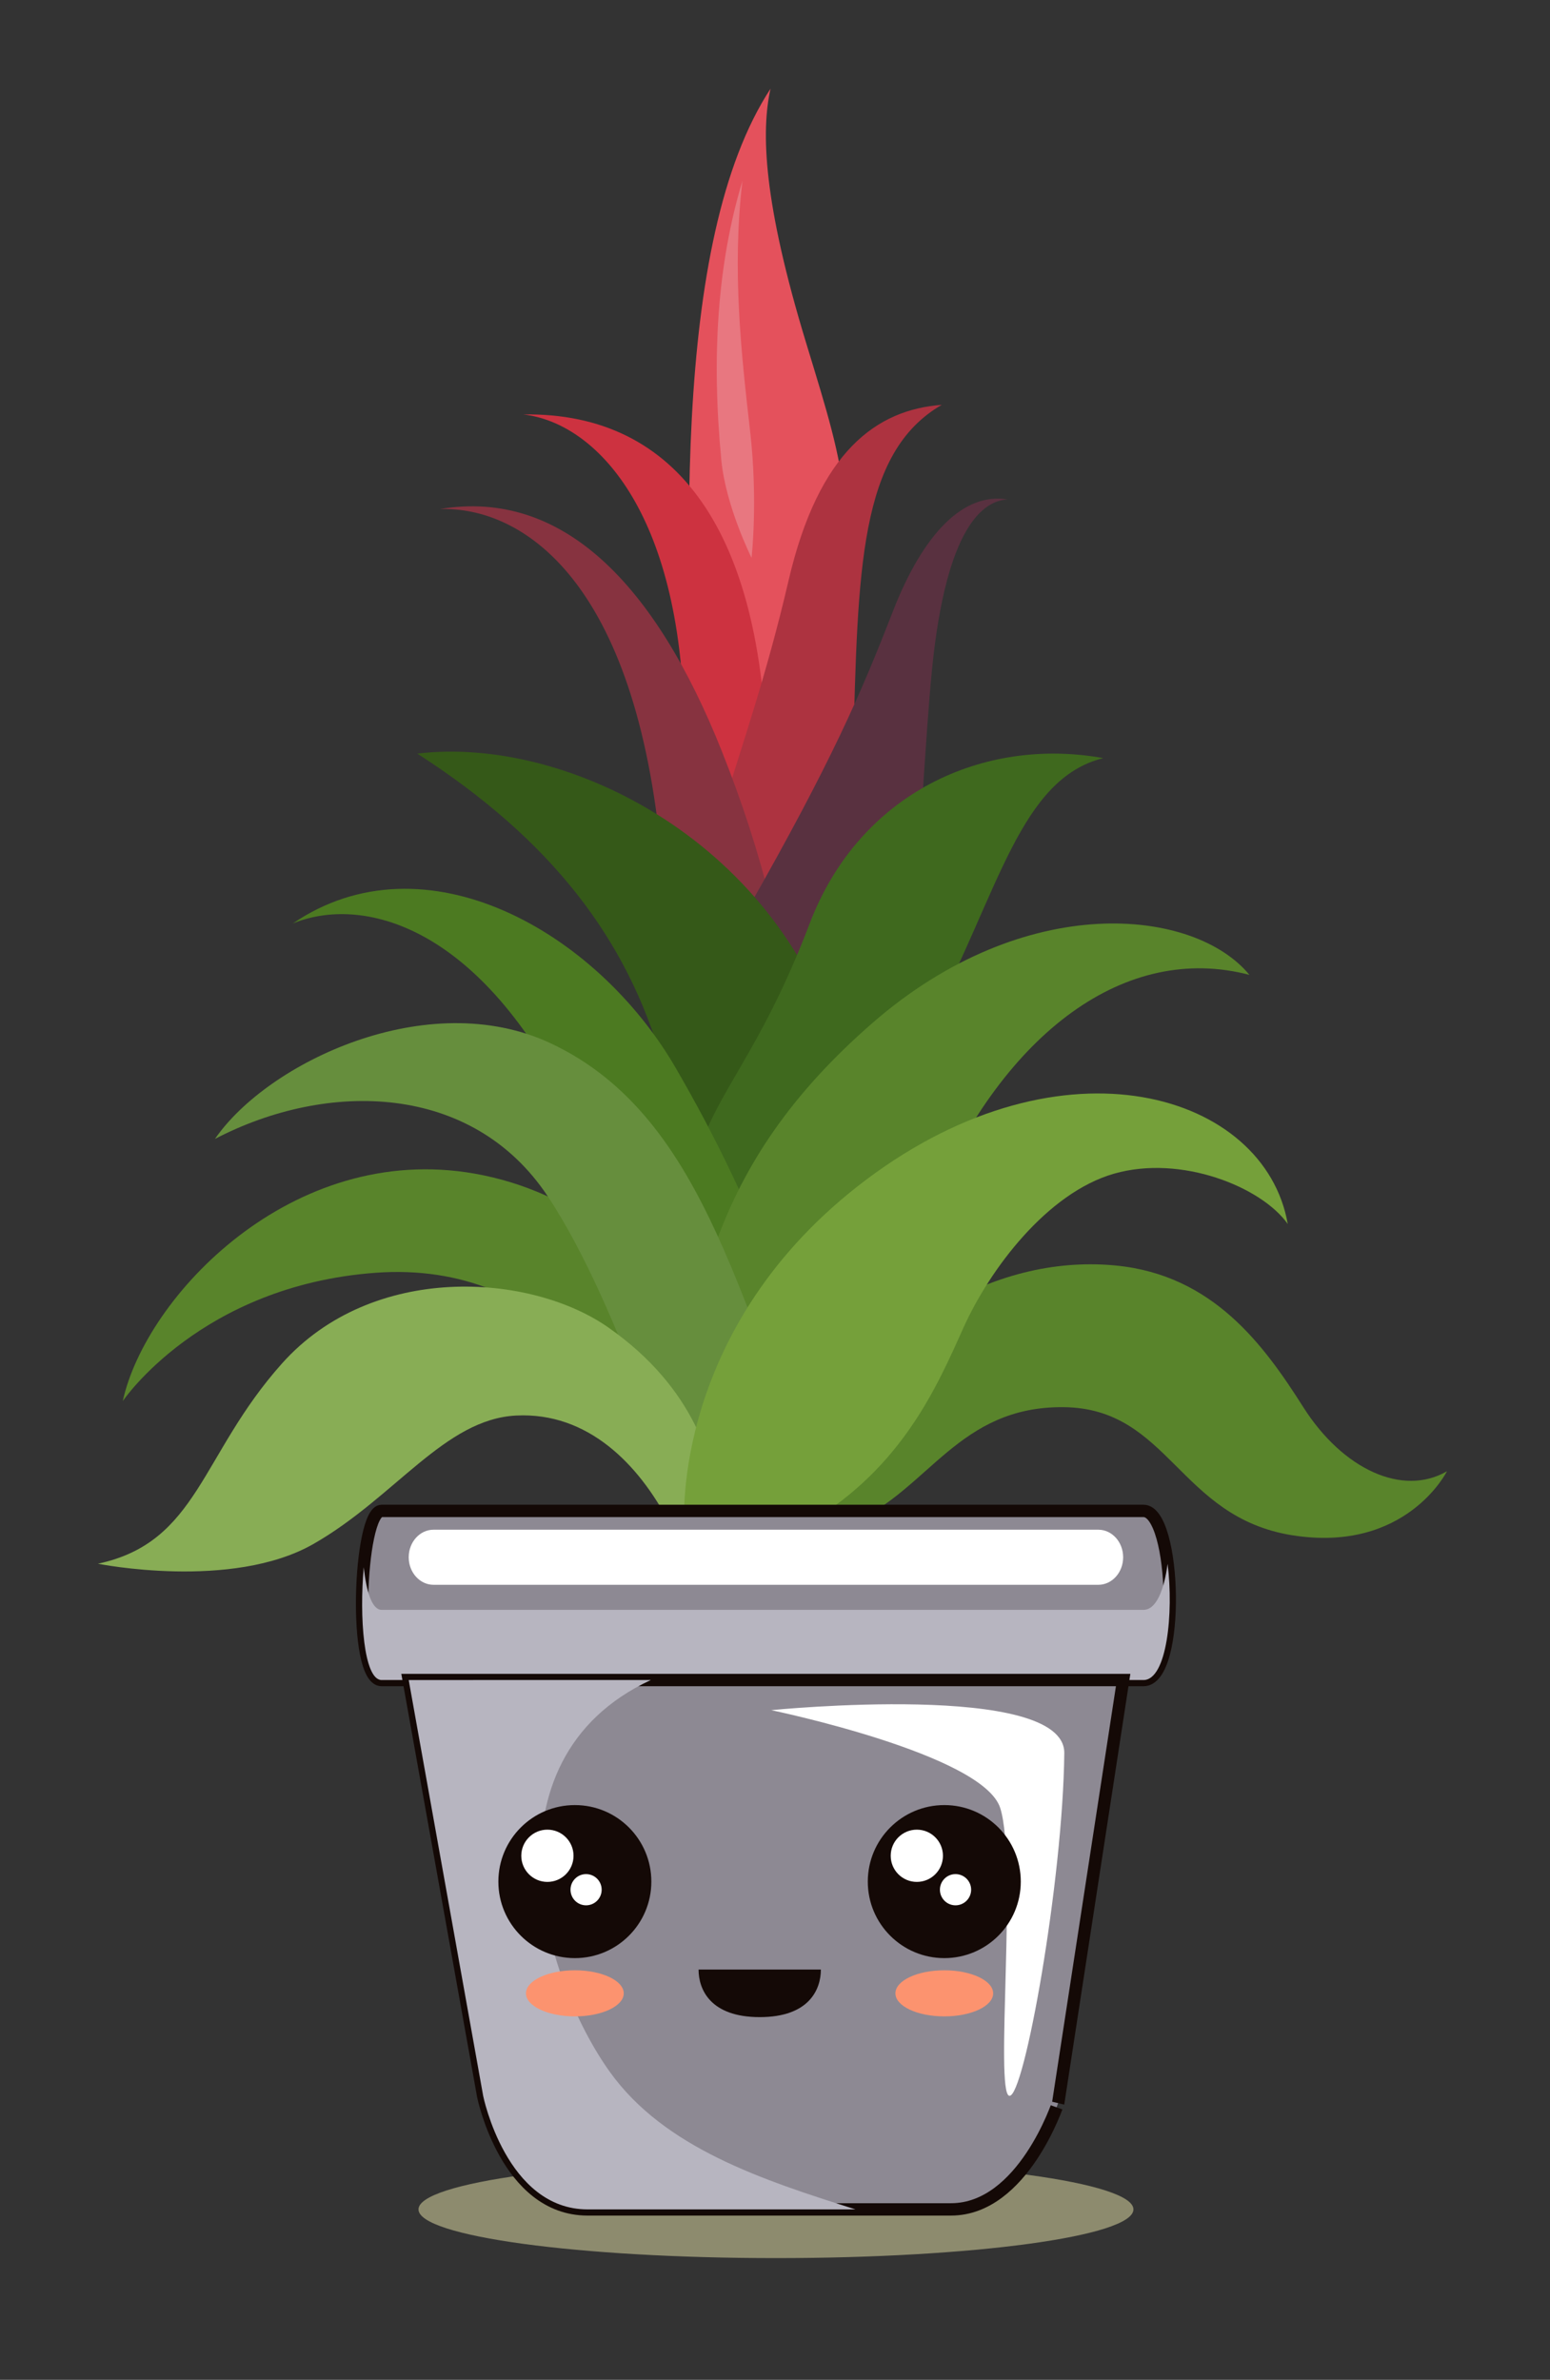 <?xml version="1.0" encoding="utf-8"?>
<!-- Generator: Adobe Illustrator 16.0.0, SVG Export Plug-In . SVG Version: 6.00 Build 0)  -->
<!DOCTYPE svg PUBLIC "-//W3C//DTD SVG 1.1//EN" "http://www.w3.org/Graphics/SVG/1.1/DTD/svg11.dtd">
<svg class="plant-index" version="1.1" viewBox="0 0 228 350" enable-background="new 0 0 228 350" xml:space="preserve">
<rect x="0" y="0" width="228" height="350" fill="#333333" stroke="none"/>
<g>
	<g>
		<g>
			<path fill="#E08F67" d="M71.418,223.9"/>
		</g>
	</g>
</g>
<path fill="#59842B" d="M18.06,206.056c0,0,11.45-16.97,37.162-18.868s39.358,19.144,43.19,36.713h17.569
	c-2.642-13.428-16.913-46.136-46.142-51.292C42.895,167.854,21.405,190.72,18.06,206.056z"/>
<path fill="#E4515C" d="M113.34,13.049c-14.619,22.365-12.818,69.657-10.284,111.263s-2.396,99.589-2.396,99.589h21.663
	c3.698-52.349-1.623-83.066,1.02-116.631c2.641-33.564,1.502-36.279-4.778-56.885S111.93,19.39,113.34,13.049z"/>
<path fill="#CD3240" d="M76.973,60.952c10.653,1.231,23.144,14.225,23.66,45.261c0.516,31.036-6.666,89.022,0.026,117.688h21.663
	c-10.039-48.474-8.805-78.942-9.511-112.052S99.958,60.6,76.973,60.952z"/>
<path fill="#AD3340" d="M138.525,59.543c-9.511,0.704-18.099,6.742-22.544,25.889c-6.451,27.79-14.616,41.574-19.196,75.383
	c-4.579,33.809,1.627,63.086,1.627,63.086h23.91c-3.911-53.045,2.466-86.485,3.17-113.357
	C126.195,83.671,126.375,66.588,138.525,59.543z"/>
<path fill="#873340" d="M64.729,74.864c11.975-0.352,28.882,10.215,32.581,51.426c3.697,41.211,3.322,97.61,3.322,97.61h15.349
	c5.633-54.461,1.905-83.97-9.776-113.357C96.381,85.829,82.693,71.87,64.729,74.864z"/>
<path fill="#593140" d="M148.209,73.455c-3.523,0.177-8.982,3.874-11.096,24.833c-2.113,20.958-2.988,71.059-14.791,125.612h-21.689
	c-4.862-39.229-2.892-68.689,9.359-90.214c12.33-21.661,16.731-31.876,21.309-43.676C135.879,78.211,141.868,72.398,148.209,73.455z
	"/>
<path fill="#355918" d="M61.385,110.834c22.189-2.683,53.855,13.239,62.52,45.221c8.664,31.979,1.588,67.846,1.588,67.846h-27.08
	C105.727,168.753,100.834,136.237,61.385,110.834z"/>
<path fill="#3F691E" d="M98.412,223.9h23.91c0-41.605,6.484-58.303,14.923-74.363c9.651-18.367,12.812-35.003,25.035-38.041
	c-17.507-3.17-35.829,5.053-43.178,24.32c-7.35,19.269-13.69,24.552-16.596,34.326C99.601,179.918,98.412,223.9,98.412,223.9z"/>
<path fill="#4C7A21" d="M43.07,135.816c9.862-4.066,27.471-0.367,41.386,28.34c13.915,28.705,16.203,59.744,16.203,59.744h21.663
	c-1.939-23.817-11.296-46.826-22.963-66.903S62.443,122.625,43.07,135.816z"/>
<path fill="#59842B" d="M183.785,143.374c-18.139-4.755-35.887,8.312-46.67,33.285c-10.783,24.975-14.793,47.241-14.793,47.241
	h-23.91c2.08-31.89,6.121-52.701,29.896-73.426C150.776,130.89,175.685,133.512,183.785,143.374z"/>
<path fill="#668E3D" d="M31.621,167.501c16.557-8.629,37.865-8.278,48.961,8.454c11.096,16.731,20.077,47.945,20.077,47.945h21.663
	c-13.32-30.016-17.863-59.435-41.303-70.455C62.972,144.958,39.371,156.23,31.621,167.501z"/>
<path fill="#88AD55" d="M106.205,223.9h-7.793c-4.491-8.583-11.954-16.245-22.488-15.717c-10.533,0.528-17.799,12.02-29.818,18.889
	c-12.02,6.868-31.701,2.905-31.701,2.905c14.794-3.17,15.052-16,27.078-29.454c13.341-14.926,36.586-13.297,48.006-5.287
	C102.109,204.089,105.28,215.049,106.205,223.9z"/>
<path fill="#59842B" d="M212.845,216.374c-6.517,3.786-15.322-0.268-21.134-9.424c-5.812-9.156-13.263-19.411-27.52-20.824
	c-15.982-1.586-36.984,6.604-54.199,37.774h15.5c11.095-4.797,15.495-17.124,30.994-16.948c15.5,0.175,16.906,16.202,33.639,18.844
	S212.845,216.374,212.845,216.374"/>
<path fill="#75A03A" d="M100.659,223.9h18.443c13.608-8.144,18.715-19.942,22.59-28.572c3.876-8.63,12.328-19.9,22.19-22.719
	c9.864-2.818,21.664,1.938,25.539,7.396c-3.346-19.196-32.934-28.354-61.992-6.517C98.74,195.051,100.659,223.9,100.659,223.9z"/>
<path fill="#E87780" d="M109.215,26.588c-3.674,12.154-4.583,25.763-3.109,41.091c0.652,6.784,4.445,14.362,4.445,14.362
	s0.963-8.321-0.205-18.566C109.023,51.892,107.658,39.591,109.215,26.588z"/>
<path fill="#8D8B6E" d="M61.559,324.935c0,3.957,23.539,7.163,52.583,7.163s52.584-3.206,52.584-7.163
	c0-3.956-23.54-7.162-52.584-7.162S61.559,320.979,61.559,324.935z"/>
<g>
	<g>
		<g>
			<path fill="#8D8993" stroke="#140906" stroke-width="1.82" stroke-miterlimit="10" d="M168.2,247.082
				c-5.479,0-107.745,0-112.063,0c-4.311,0-3.318-24.873,0-24.873c3.32,0,107.255,0,112.063,0
				C173.022,222.209,173.679,247.082,168.2,247.082z"/>
			<path fill="#B7B5C0" d="M168.2,236.761c-5.479,0-107.745,0-112.063,0c-1.408,0-2.254-2.676-2.627-6.27
				c-0.662,7.236-0.016,16.591,2.627,16.591c4.318,0,106.584,0,112.063,0c3.44,0,4.457-9.792,3.552-17.085
				C171.236,233.841,170.081,236.761,168.2,236.761z"/>
			<path fill="#8D8993" stroke="#140906" stroke-width="1.82" stroke-miterlimit="10" d="M139.891,324.935
				c-10.624,0-41.504,0-53.461,0c-11.955,0-15.351-16.661-15.351-16.661l-10.96-61.191h105.092l-9.541,62.152
				C155.67,309.234,150.515,324.935,139.891,324.935z"/>
			<path fill="#B7B5C0" d="M89.753,304.778c-9.843-13.651-19.421-45.887,5.978-57.696H60.119l10.96,61.191
				c0,0,3.396,16.661,15.351,16.661h39.406C112.1,320.59,97.77,315.905,89.753,304.778z"/>
			<path fill="#FFFFFF" d="M165.211,229.025c0,2.237-1.634,4.051-3.653,4.051H63.77c-2.012,0-3.65-1.813-3.65-4.051l0,0
				c0-2.24,1.639-4.051,3.65-4.051h97.788C163.577,224.975,165.211,226.785,165.211,229.025L165.211,229.025z"/>
			<path fill="#FFFFFF" d="M147.127,265.895c2.552,7.94-0.831,42.039,1.346,42.334c2.181,0.292,7.882-31.671,8.081-50.386
				c0.11-10.657-43.111-6.331-43.111-6.331S144.57,257.95,147.127,265.895z"/>
		</g>
	</g>
	<g>
		<g>
			<path fill="#140906" d="M95.811,276.729c0,6.212-5.038,11.251-11.249,11.251c-6.216,0-11.254-5.039-11.254-11.251
				c0-6.221,5.038-11.257,11.254-11.257C90.772,265.472,95.811,270.508,95.811,276.729z"/>
			<path fill="#FFFFFF" d="M84.363,272.929c0,2.125-1.719,3.843-3.844,3.843c-2.116,0-3.839-1.718-3.839-3.843
				c0-2.12,1.723-3.843,3.839-3.843C82.645,269.086,84.363,270.809,84.363,272.929z"/>
			<path fill="#FFFFFF" d="M88.502,277.918c0,1.267-1.025,2.296-2.295,2.296c-1.264,0-2.288-1.029-2.288-2.296
				c0-1.264,1.024-2.293,2.288-2.293C87.477,275.625,88.502,276.654,88.502,277.918z"/>
		</g>
		<g>
			<path fill="#140906" d="M150.154,276.729c0,6.212-5.032,11.251-11.247,11.251c-6.218,0-11.257-5.039-11.257-11.251
				c0-6.221,5.039-11.257,11.257-11.257C145.122,265.472,150.154,270.508,150.154,276.729z"/>
			<circle fill="#FFFFFF" cx="134.863" cy="272.929" r="3.842"/>
			<path fill="#FFFFFF" d="M142.851,277.918c0,1.267-1.031,2.296-2.3,2.296s-2.292-1.029-2.292-2.296
				c0-1.264,1.023-2.293,2.292-2.293S142.851,276.654,142.851,277.918z"/>
		</g>
		<path fill="#FC936F" d="M91.75,293.162c0,1.872-3.224,3.388-7.188,3.388c-3.972,0-7.196-1.516-7.196-3.388
			c0-1.873,3.225-3.391,7.196-3.391C88.526,289.771,91.75,291.289,91.75,293.162z"/>
		<path fill="#FC936F" d="M146.091,293.162c0,1.872-3.216,3.388-7.184,3.388c-3.978,0-7.194-1.516-7.194-3.388
			c0-1.873,3.217-3.391,7.194-3.391C142.875,289.771,146.091,291.289,146.091,293.162z"/>
		<path fill="#140906" d="M102.757,289.664c0,2.9,1.706,6.994,8.998,6.994c7.286,0,8.992-4.094,8.992-6.994H102.757z"/>
	</g>
</g>
<g>
</g>
<g>
</g>
<g>
</g>
<g>
</g>
<g>
</g>
<g>
</g>
</svg>
